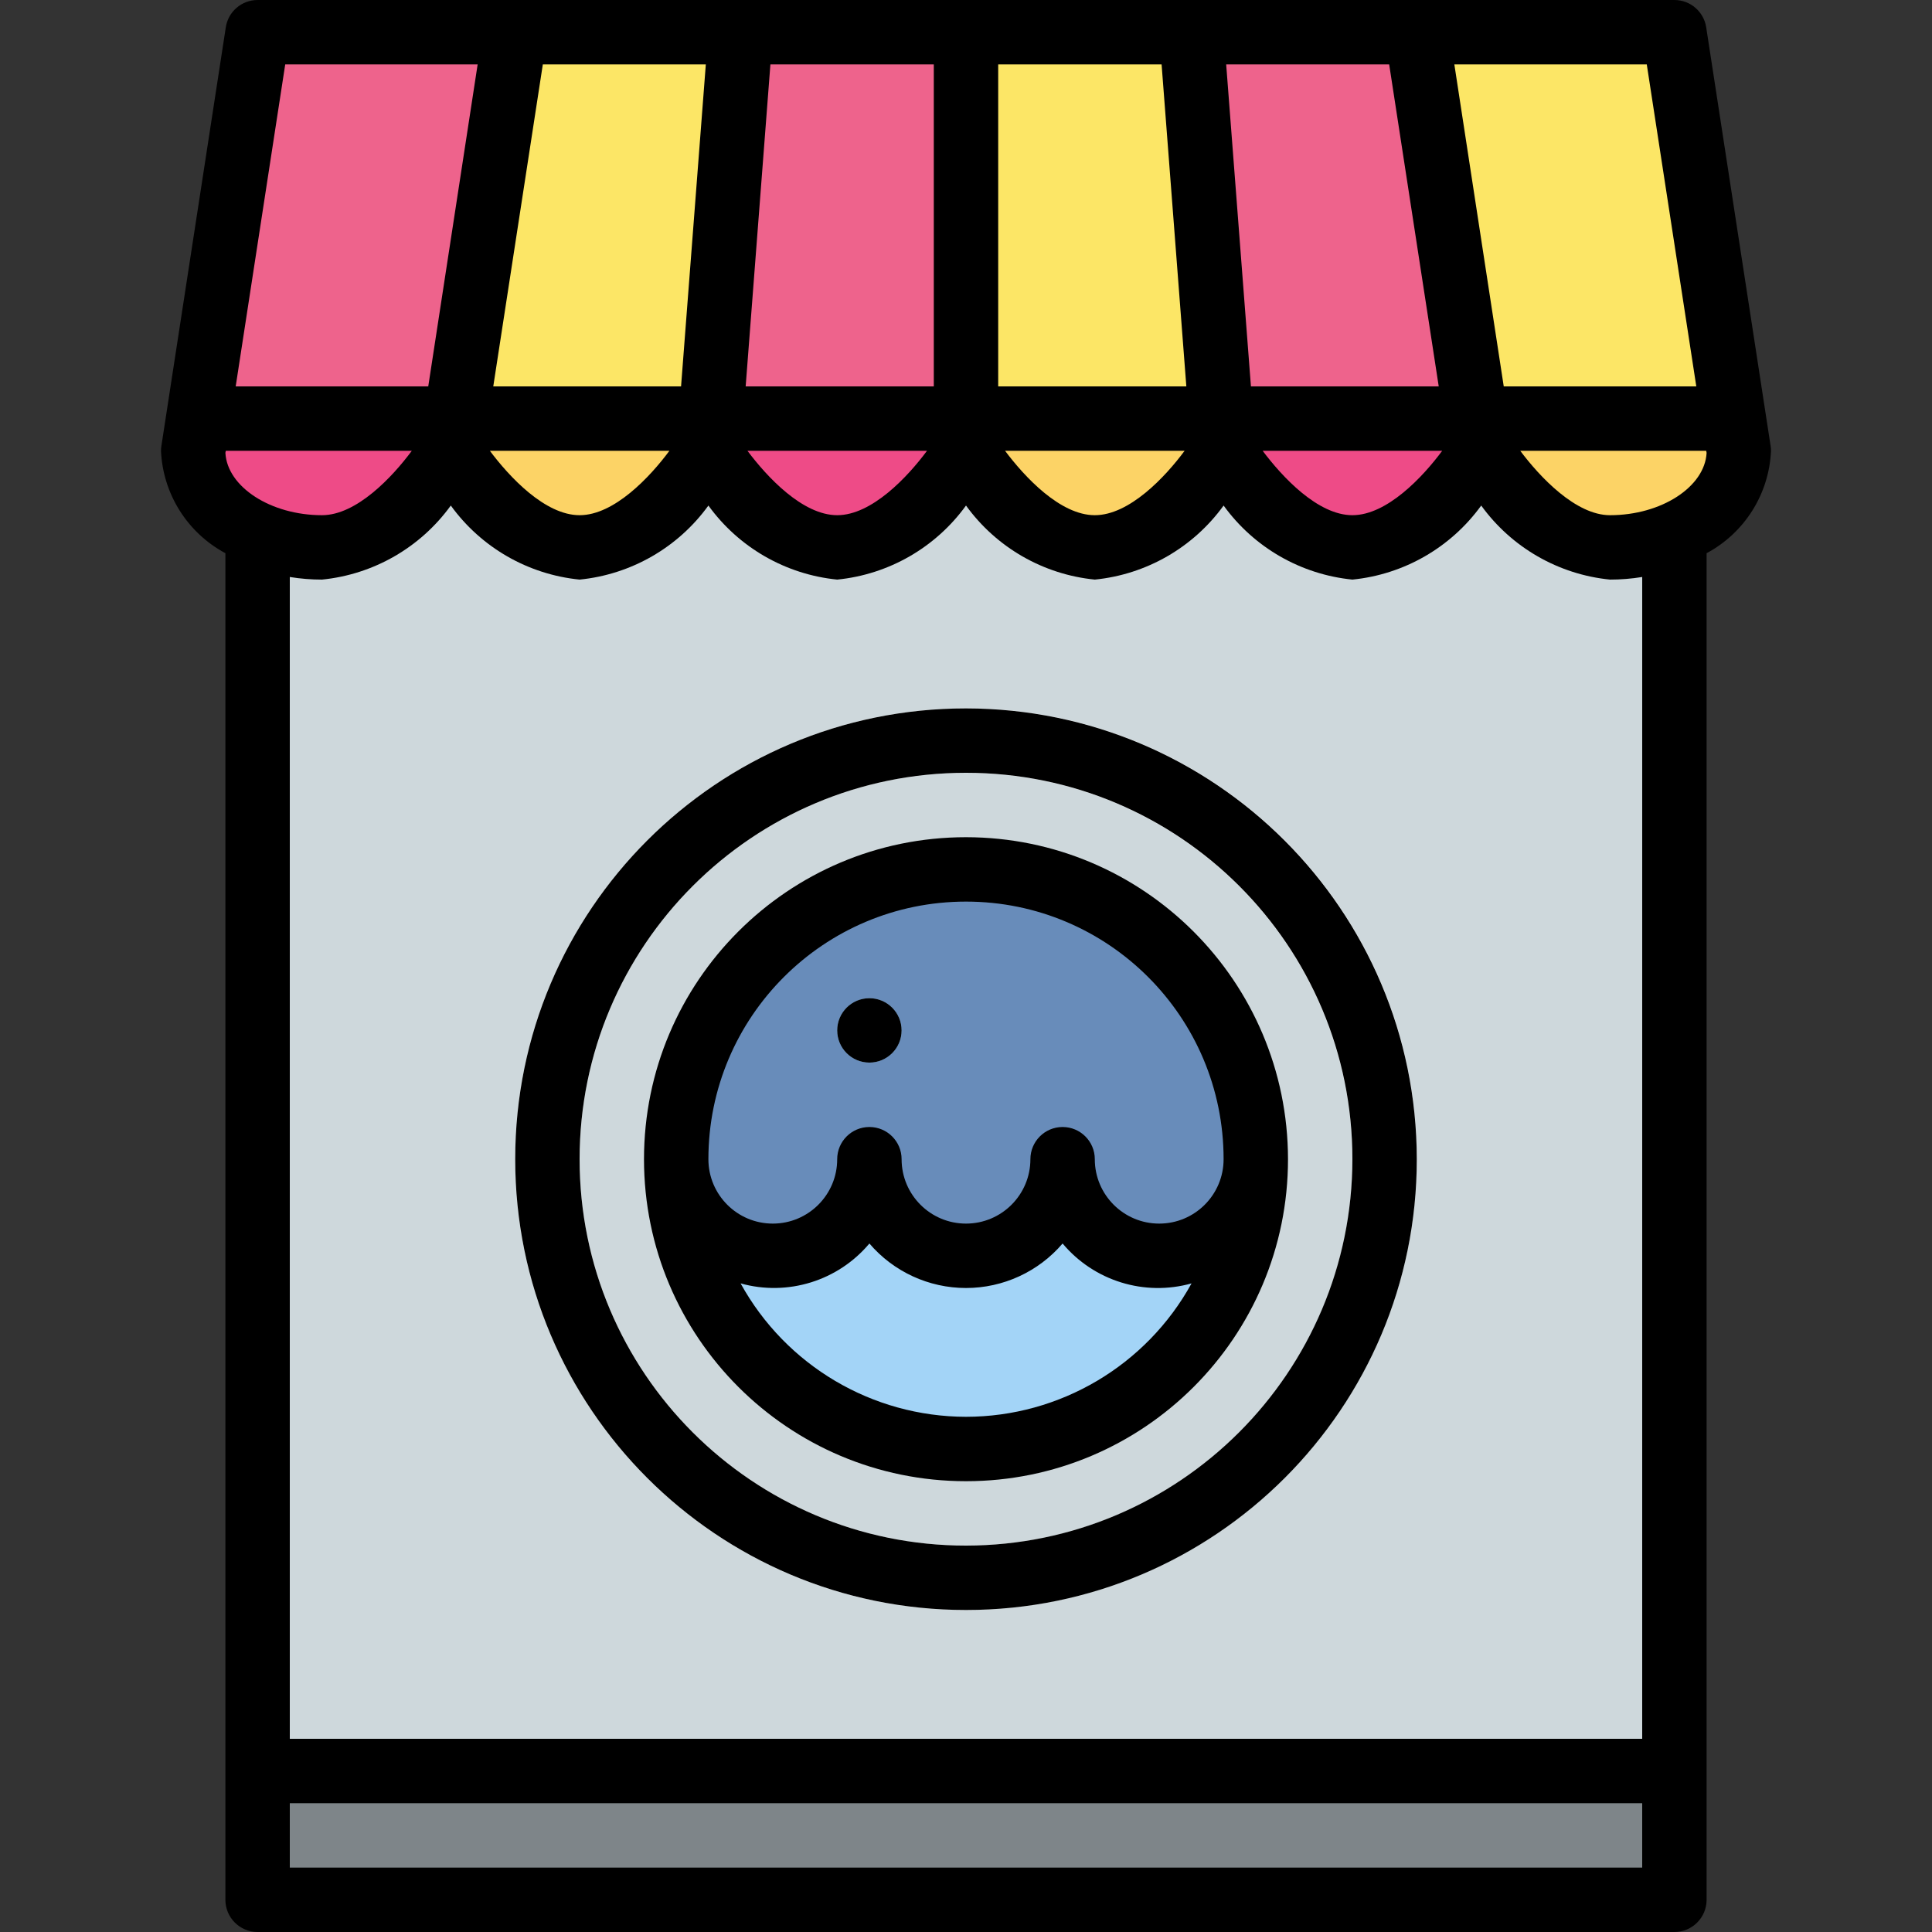 <svg height="480pt" viewBox="-40 0 480 480" width="480pt" xmlns="http://www.w3.org/2000/svg"><rect x="-40" y="0" width="480" height="480" fill="#333333" stroke="none"/><path d="m24 8h352v464h-352zm0 0" fill="#ced8dc"/><path d="m200 400c-61.855 0-112-50.145-112-112s50.145-112 112-112 112 50.145 112 112c-.066 61.828-50.172 111.934-112 112zm0-208c-53.02 0-96 42.98-96 96s42.98 96 96 96 96-42.98 96-96c-.059-52.996-43.004-95.941-96-96zm0 0" fill="#fff"/><path d="m272 288c0 39.766-32.234 72-72 72s-72-32.234-72-72 32.234-72 72-72 72 32.234 72 72zm0 0" fill="#688cba"/><path d="m24 440h352v32h-352zm0 0" fill="#7e8589"/><path d="m248 312c-13.254 0-24-10.746-24-24 0 13.254-10.746 24-24 24s-24-10.746-24-24c0 13.254-10.746 24-24 24s-24-10.746-24-24c0 39.766 32.234 72 72 72s72-32.234 72-72c0 13.254-10.746 24-24 24zm0 0" fill="#a3d4f7"/><path d="m184 256c0 4.418-3.582 8-8 8s-8-3.582-8-8 3.582-8 8-8 8 3.582 8 8zm0 0" fill="#a3d4f7"/><path d="m264 112s-14.328 24-32 24-32-24-32-24-14.328 24-32 24-32-24-32-24-14.328 24-32 24-32-24-32-24-14.328 24-32 24-32-10.742-32-24l16-104h352l16 104c0 13.258-14.328 24-32 24s-32-24-32-24-14.328 24-32 24-32-24-32-24zm0 0" fill="#ee638c"/><path d="m88 8-16 104s14.328 24 32 24 32-24 32-24l8-104zm0 0" fill="#fce666"/><path d="m9.23 104-1.23 8c0 13.258 14.328 24 32 24s32-24 32-24 14.328 24 32 24 32-24 32-24 14.328 24 32 24 32-24 32-24 14.328 24 32 24 32-24 32-24 14.328 24 32 24 32-24 32-24 14.328 24 32 24 32-10.742 32-24l-1.23-8zm0 0" fill="#ee4b87"/><path d="m376 8h-64l16 104s14.328 24 32 24 32-10.742 32-24zm0 0" fill="#fce666"/><path d="m390.77 104h-64l1.23 8s14.328 24 32 24 32-10.742 32-24zm0 0" fill="#fcd366"/><path d="m200 8v104s14.328 24 32 24 32-24 32-24l-8-104zm0 0" fill="#fce666"/><path d="m200 104v8s14.328 24 32 24 32-24 32-24l-.617-8zm0 0" fill="#fcd366"/><path d="m136.617 104 7.383-96h-56l-14.77 96zm0 0" fill="#fce666"/><path d="m73.23 104-1.23 8s14.328 24 32 24 32-24 32-24l.617-8zm0 0" fill="#fcd366"/><path d="m200 176c-61.855 0-112 50.145-112 112s50.145 112 112 112 112-50.145 112-112c-.066-61.828-50.172-111.934-112-112zm0 208c-53.02 0-96-42.98-96-96s42.98-96 96-96 96 42.98 96 96c-.059 52.996-43.004 95.941-96 96zm0 0"/><path d="m200 208c-44.184 0-80 35.816-80 80s35.816 80 80 80 80-35.816 80-80c-.047-44.164-35.836-79.953-80-80zm0 144c-23.309-.035-44.754-12.73-56-33.145 11.688 3.258 24.199-.617 32-9.91 6 7.016 14.77 11.055 24 11.055s18-4.039 24-11.055c7.805 9.309 20.34 13.188 32.039 9.91-11.25 20.426-32.719 33.125-56.039 33.145zm48-48c-8.836 0-16-7.164-16-16 0-4.418-3.582-8-8-8s-8 3.582-8 8c0 8.836-7.164 16-16 16s-16-7.164-16-16c0-4.418-3.582-8-8-8s-8 3.582-8 8c0 8.836-7.164 16-16 16s-16-7.164-16-16c0-35.348 28.652-64 64-64s64 28.652 64 64c0 8.836-7.164 16-16 16zm0 0"/><path d="m184 256c0 4.418-3.582 8-8 8s-8-3.582-8-8 3.582-8 8-8 8 3.582 8 8zm0 0"/><path d="m16.098 6.785-16 104c-.066.402-.098.809-.098 1.215.465 10.711 6.547 20.379 16 25.441v334.559c0 4.418 3.582 8 8 8h352c4.418 0 8-3.582 8-8v-334.559c9.453-5.062 15.535-14.73 16-25.441 0-.406-.031-.812-.098-1.215l-16-104c-.598-3.902-3.953-6.785-7.902-6.785h-352c-3.949 0-7.305 2.883-7.902 6.785zm367.902 105.734c-.449 8.449-11.246 15.48-24 15.48-8.52 0-17.449-9.52-22.297-16h46.199zm-113.207-16.52-6.152-80h40.496l12.312 80zm47.52 16c-4.801 6.48-13.711 16-22.312 16s-17.449-9.52-22.297-16zm-63.57-16h-46.742v-80h40.594zm-.43 16c-4.801 6.48-13.711 16-22.312 16s-17.449-9.52-22.297-16zm-62.312-16h-46.742l6.148-80h40.594zm-1.688 16c-4.801 6.48-13.711 16-22.312 16s-17.449-9.52-22.297-16zm-61.105-16h-46.656l12.312-80h40.496zm-2.895 16c-4.801 6.48-13.711 16-22.312 16s-17.449-9.52-22.297-16zm-110.312.52.098-.52h46.215c-4.801 6.48-13.711 16-22.312 16-12.754 0-23.551-7.031-24-15.48zm16 351.48v-16h336v16zm336-32h-336v-288.648c2.645.434 5.32.648 8 .648 12.809-1.273 24.457-7.973 32-18.398 7.543 10.426 19.191 17.125 32 18.398 12.809-1.273 24.457-7.973 32-18.398 7.543 10.426 19.191 17.125 32 18.398 12.809-1.273 24.457-7.973 32-18.398 7.543 10.426 19.191 17.125 32 18.398 12.809-1.273 24.457-7.973 32-18.398 7.543 10.426 19.191 17.125 32 18.398 12.809-1.273 24.457-7.973 32-18.398 7.543 10.426 19.191 17.125 32 18.398 2.68 0 5.355-.215 8-.648zm13.441-336h-47.84l-12.273-80h47.809zm-302.77-80-12.273 80h-47.84l12.305-80zm0 0"/></svg>